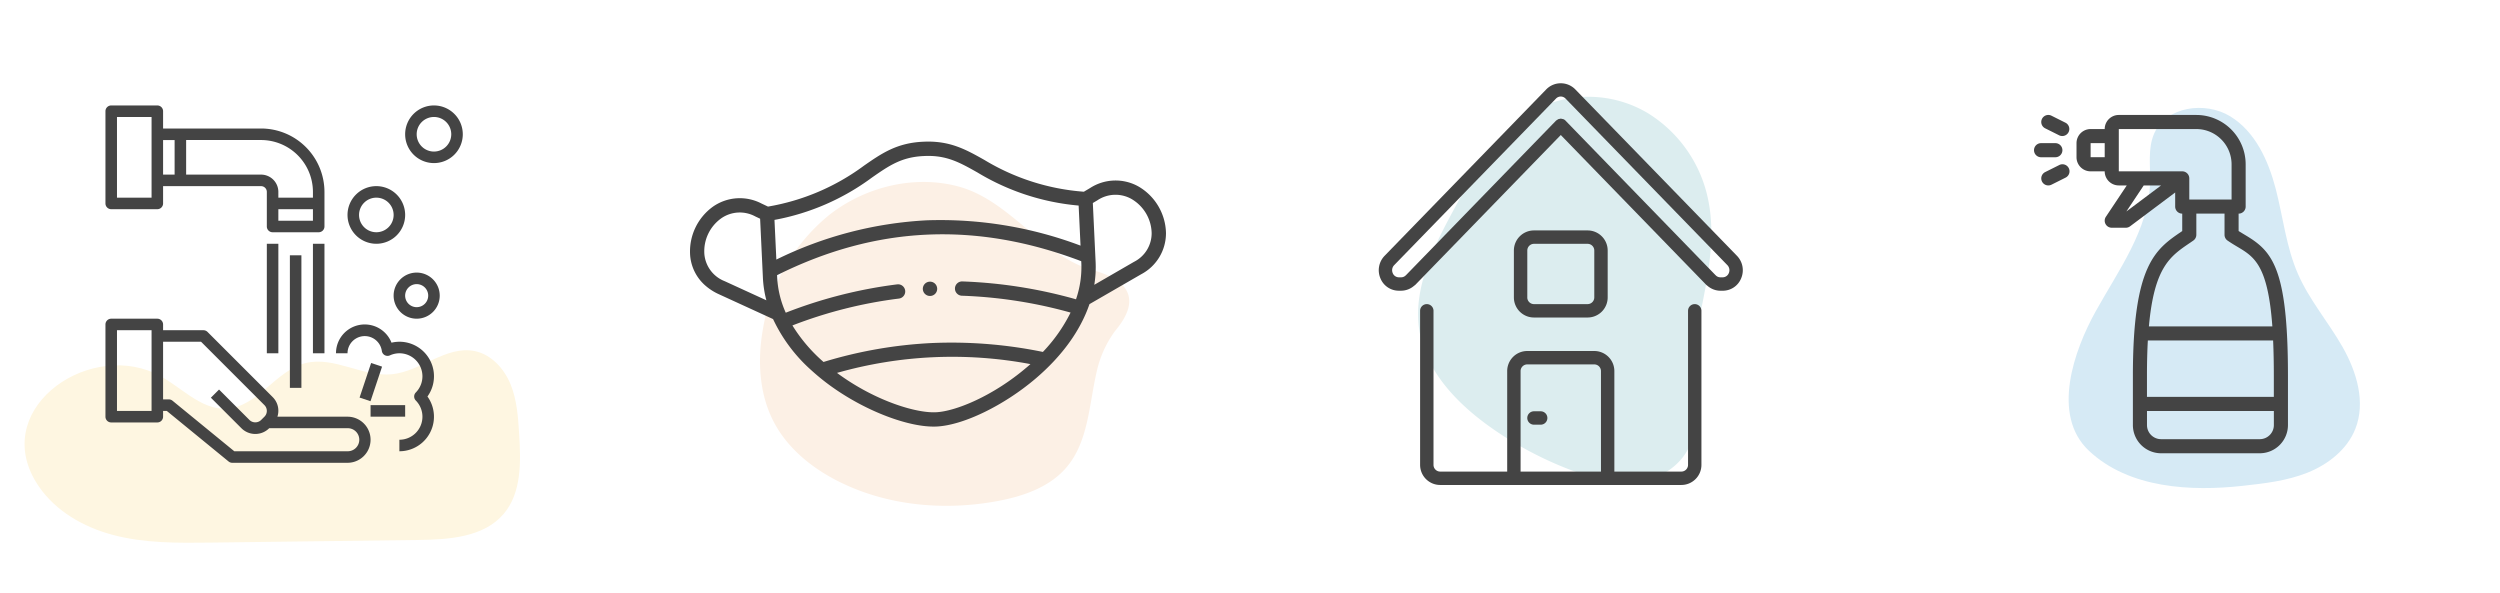 <svg xmlns="http://www.w3.org/2000/svg" xmlns:xlink="http://www.w3.org/1999/xlink" width="492.915" height="116.865" viewBox="0 0 492.915 116.865">
  <defs>
    <filter id="Rectángulo_7421" x="0" y="0" width="116.865" height="116.865" filterUnits="userSpaceOnUse">
      <feOffset dx="4.828" dy="4.828" input="SourceAlpha"/>
      <feGaussianBlur result="blur"/>
      <feFlood flood-color="#002d26" flood-opacity="0.149"/>
      <feComposite operator="in" in2="blur"/>
      <feComposite in="SourceGraphic"/>
    </filter>
    <filter id="Rectángulo_7422" x="126.944" y="0" width="116.865" height="116.865" filterUnits="userSpaceOnUse">
      <feOffset dx="4.828" dy="4.828" input="SourceAlpha"/>
      <feGaussianBlur result="blur-2"/>
      <feFlood flood-color="#002d26" flood-opacity="0.149"/>
      <feComposite operator="in" in2="blur-2"/>
      <feComposite in="SourceGraphic"/>
    </filter>
    <filter id="Rectángulo_7423" x="251.714" y="0" width="116.865" height="116.865" filterUnits="userSpaceOnUse">
      <feOffset dx="4.828" dy="4.828" input="SourceAlpha"/>
      <feGaussianBlur result="blur-3"/>
      <feFlood flood-color="#002d26" flood-opacity="0.149"/>
      <feComposite operator="in" in2="blur-3"/>
      <feComposite in="SourceGraphic"/>
    </filter>
    <filter id="Rectángulo_7424" x="376.05" y="0" width="116.865" height="116.865" filterUnits="userSpaceOnUse">
      <feOffset dx="4.828" dy="4.828" input="SourceAlpha"/>
      <feGaussianBlur result="blur-4"/>
      <feFlood flood-color="#002d26" flood-opacity="0.149"/>
      <feComposite operator="in" in2="blur-4"/>
      <feComposite in="SourceGraphic"/>
    </filter>
  </defs>
  <g id="Grupo_61345" data-name="Grupo 61345" transform="translate(-47.146 -156.446)">
    <g transform="matrix(1, 0, 0, 1, 47.15, 156.45)" filter="url(#Rectángulo_7421)">
      <rect id="Rectángulo_7421-2" data-name="Rectángulo 7421" width="112.037" height="112.037" rx="9.436" transform="translate(0 0)" fill="#fff"/>
    </g>
    <g transform="matrix(1, 0, 0, 1, 47.15, 156.45)" filter="url(#Rectángulo_7422)">
      <rect id="Rectángulo_7422-2" data-name="Rectángulo 7422" width="112.037" height="112.037" rx="9.436" transform="translate(126.94 0)" fill="#fff"/>
    </g>
    <g transform="matrix(1, 0, 0, 1, 47.15, 156.45)" filter="url(#Rectángulo_7423)">
      <rect id="Rectángulo_7423-2" data-name="Rectángulo 7423" width="112.037" height="112.037" rx="9.436" transform="translate(251.71 0)" fill="#fff"/>
    </g>
    <g transform="matrix(1, 0, 0, 1, 47.15, 156.45)" filter="url(#Rectángulo_7424)">
      <rect id="Rectángulo_7424-2" data-name="Rectángulo 7424" width="112.037" height="112.037" rx="9.436" transform="translate(376.05 0)" fill="#fff"/>
    </g>
    <path id="Trazado_120586" data-name="Trazado 120586" d="M77.91,234.616c4.933,2.227,8.933,7.374,14.336,7.011,6.038-.406,9.6-7.512,15.468-8.98,5.607-1.4,11.274,2.77,17.025,2.2,5.706-.565,10.713-5.718,16.33-4.568,3.273.669,5.793,3.447,7.061,6.537s1.493,6.494,1.7,9.829c.345,5.483.5,11.577-3.07,15.754-3.945,4.619-10.81,5.047-16.884,5.124l-40.816.516c-6.508.082-13.114.153-19.4-1.531-5.712-1.53-11.178-4.648-14.524-9.523C45.076,242.323,64.1,228.379,77.91,234.616Z" transform="translate(-0.324 -4.612)" fill="#fef6e1"/>
    <g id="Grupo_61337" data-name="Grupo 61337" transform="translate(67.938 177.237)">
      <path id="Trazado_120587" data-name="Trazado 120587" d="M70.463,199.081h9.091a1.136,1.136,0,0,0,1.136-1.137v-3.408h19.318a1.137,1.137,0,0,1,1.137,1.136v6.818a1.135,1.135,0,0,0,1.136,1.137h9.091a1.136,1.136,0,0,0,1.136-1.137v-6.818a12.515,12.515,0,0,0-12.5-12.5H80.69v-3.409a1.135,1.135,0,0,0-1.136-1.136H70.463a1.135,1.135,0,0,0-1.136,1.136v18.182A1.136,1.136,0,0,0,70.463,199.081Zm32.954,2.272v-2.272h6.819v2.272Zm6.819-5.682v1.136h-6.819v-1.136a3.414,3.414,0,0,0-3.409-3.409H85.235v-6.818h14.772A10.238,10.238,0,0,1,110.236,195.672ZM82.963,185.445v6.818H80.69v-6.818ZM71.6,180.9h6.819v15.908H71.6Z" transform="translate(-69.327 -178.626)" fill="#444"/>
      <path id="Trazado_120588" data-name="Trazado 120588" d="M117.053,242.8H103.23a3.783,3.783,0,0,0-.949-3.88L89.448,226.085a1.132,1.132,0,0,0-.8-.333H80.69v-1.136a1.136,1.136,0,0,0-1.136-1.137H70.463a1.136,1.136,0,0,0-1.136,1.137V242.8a1.135,1.135,0,0,0,1.136,1.136h9.091A1.135,1.135,0,0,0,80.69,242.8v-1.137h.731l12.187,9.971a1.134,1.134,0,0,0,.718.257h22.727a4.545,4.545,0,1,0,0-9.091Zm-38.635-1.137H71.6V225.752h6.819Zm38.635,7.955H94.732l-12.188-9.97a1.132,1.132,0,0,0-.718-.257H80.69V228.024h7.484l12.5,12.5a1.608,1.608,0,0,1,0,2.273l-.666.666a1.648,1.648,0,0,1-2.272,0l-6.015-6.014-1.607,1.607,6.015,6.014a3.879,3.879,0,0,0,5.486,0h15.439a2.273,2.273,0,1,1,0,4.545Z" transform="translate(-69.327 -181.434)" fill="#444"/>
      <path id="Trazado_120589" data-name="Trazado 120589" d="M103.27,207.72h2.272v21.591H103.27Z" transform="translate(-71.452 -180.448)" fill="#444"/>
      <path id="Trazado_120590" data-name="Trazado 120590" d="M108.119,210.145h2.272V236.28h-2.272Z" transform="translate(-71.756 -180.599)" fill="#444"/>
      <path id="Trazado_120591" data-name="Trazado 120591" d="M112.968,207.72h2.272v21.591h-2.272Z" transform="translate(-72.059 -180.448)" fill="#444"/>
      <path id="Trazado_120592" data-name="Trazado 120592" d="M134.484,213.781a4.545,4.545,0,1,0,4.545,4.545A4.55,4.55,0,0,0,134.484,213.781Zm0,6.819a2.273,2.273,0,1,1,2.273-2.273A2.275,2.275,0,0,1,134.484,220.6Z" transform="translate(-73.122 -180.827)" fill="#444"/>
      <path id="Trazado_120593" data-name="Trazado 120593" d="M125.923,206.961a5.682,5.682,0,1,0-5.682-5.682A5.688,5.688,0,0,0,125.923,206.961Zm0-9.091a3.409,3.409,0,1,1-3.408,3.409A3.414,3.414,0,0,1,125.923,197.87Z" transform="translate(-72.515 -179.689)" fill="#444"/>
      <path id="Trazado_120594" data-name="Trazado 120594" d="M138.046,178.626a5.682,5.682,0,1,0,5.682,5.682A5.688,5.688,0,0,0,138.046,178.626Zm0,9.091a3.409,3.409,0,1,1,3.409-3.409A3.414,3.414,0,0,1,138.046,187.717Z" transform="translate(-73.274 -178.626)" fill="#444"/>
      <path id="Trazado_120595" data-name="Trazado 120595" d="M130.316,228.1a6.674,6.674,0,0,0-1.554.185,5.669,5.669,0,0,0-10.945,2.089h2.272a3.4,3.4,0,0,1,6.766-.467,1.133,1.133,0,0,0,.576.839,1.146,1.146,0,0,0,1.019.04,4.5,4.5,0,0,1,1.866-.412,4.541,4.541,0,0,1,3.24,7.727,1.135,1.135,0,0,0,0,1.591,4.541,4.541,0,0,1-3.24,7.728v2.272a6.814,6.814,0,0,0,5.534-10.795,6.814,6.814,0,0,0-5.534-10.8Z" transform="translate(-72.363 -181.51)" fill="#444"/>
      <path id="Trazado_120596" data-name="Trazado 120596" d="M122.777,239.616l2.278-6.82,2.156.72-2.279,6.821Z" transform="translate(-72.673 -182.018)" fill="#444"/>
      <path id="Trazado_120597" data-name="Trazado 120597" d="M125.09,241.663h6.819v2.273H125.09Z" transform="translate(-72.818 -182.573)" fill="#444"/>
    </g>
    <path id="Trazado_120598" data-name="Trazado 120598" d="M273.38,232.146c-1.5,6.476-1.626,13.722-5.913,18.8-3.337,3.957-8.576,5.751-13.665,6.695-10.446,1.938-21.576.941-31.1-3.772-5.264-2.606-10.092-6.445-12.869-11.62-2.955-5.5-3.357-12.1-2.3-18.254a36.909,36.909,0,0,1,13.155-22.8c7.074-5.525,16.695-7.908,25.37-5.6,10.339,2.747,16.568,13.779,26.6,16.525,12.24,3.351,5.276,10.746,4.207,12.18A21.329,21.329,0,0,0,273.38,232.146Z" transform="translate(-10.009 -2.397)" fill="#fcf0e5"/>
    <g id="Grupo_61338" data-name="Grupo 61338" transform="translate(183.177 184.369)">
      <path id="Trazado_120599" data-name="Trazado 120599" d="M281.223,212.389a9.143,9.143,0,0,0,4.9-8.137,10.887,10.887,0,0,0-5.375-9.145,9.235,9.235,0,0,0-9.591.279l-1.225.726a44.228,44.228,0,0,1-19.6-6.258c-3.678-2.071-6.855-3.858-12.065-3.6-5.217.23-8.211,2.308-11.678,4.714a44.219,44.219,0,0,1-18.934,8.076l-1.284-.607a9.232,9.232,0,0,0-9.573.622,10.889,10.889,0,0,0-4.493,9.613,8.8,8.8,0,0,0,2.882,5.841,10.724,10.724,0,0,0,2.762,1.8l10.687,4.9.017.007a31.242,31.242,0,0,0,7.619,10.158,43.36,43.36,0,0,0,4.29,3.422c6.733,4.727,15.1,7.855,20.349,7.608s13.288-4.15,19.547-9.489c5.219-4.453,8.817-9.473,10.578-14.643l.012-.006Zm-53.031-19.1c3.362-2.333,5.792-4.02,10.2-4.214,4.4-.222,6.982,1.229,10.549,3.236a46.354,46.354,0,0,0,19.961,6.53l.372,7.9a78.333,78.333,0,0,0-30.314-4.992A75.978,75.978,0,0,0,209.3,209.49l-.369-7.822a46.358,46.358,0,0,0,19.259-8.378Zm-29.073,20.464a6.314,6.314,0,0,1-4.01-5.33,7.987,7.987,0,0,1,3.3-7.048,6.4,6.4,0,0,1,6.753-.384l.938.443.55,11.659a21.438,21.438,0,0,0,.683,4.425Zm59.5,17.023c-6.5,5.543-13.9,8.632-17.85,8.817s-11.607-2.192-18.6-7.1c-.292-.205-.6-.426-.911-.659A83.056,83.056,0,0,1,259.4,230.1q-.4.359-.777.68Zm3.231-3.077a89.448,89.448,0,0,0-21.767-1.758,87.4,87.4,0,0,0-21.482,3.737,31.394,31.394,0,0,1-6.131-7.2,88.359,88.359,0,0,1,21-5.3,1.41,1.41,0,1,0-.339-2.8,91.282,91.282,0,0,0-21.976,5.589,19.4,19.4,0,0,1-1.695-7l-.02-.4c19.541-9.741,39.178-10.644,59.975-2.757l.016.327a19.451,19.451,0,0,1-1.048,7.186A94.3,94.3,0,0,0,246,213.8a1.41,1.41,0,1,0-.087,2.818,91.314,91.314,0,0,1,21.4,3.322,31.445,31.445,0,0,1-5.458,7.758Zm10.138-13.233a21.518,21.518,0,0,0,.262-4.47l-.058-1.219v-.006l-.492-10.433.889-.528a6.408,6.408,0,0,1,6.763-.251,7.983,7.983,0,0,1,3.945,6.7,6.312,6.312,0,0,1-3.49,5.683Z" transform="translate(-192.262 -186.234)" fill="#444"/>
      <path id="Trazado_120600" data-name="Trazado 120600" d="M242.611,215.69a1.41,1.41,0,1,0,.157,2.815h.006a1.41,1.41,0,0,0-.162-2.815Z" transform="translate(-195.331 -188.078)" fill="#444"/>
    </g>
    <path id="Trazado_120601" data-name="Trazado 120601" d="M399.917,242.126c.918-7.472-.383-14.985,1.113-22.362s3.086-14.979,1.644-22.366a26.162,26.162,0,0,0-11.948-17.365,22.841,22.841,0,0,0-20.833-1.328c-8.22,3.779-13.058,12.252-17.361,20.209-4.058,7.5-8.248,15.734-6.834,24.146,1.309,7.776,7.208,13.992,13.6,18.611a71.194,71.194,0,0,0,23.243,10.982C388.294,254.2,398.75,251.622,399.917,242.126Z" transform="translate(-18.675 -1.274)" fill="#dcedef"/>
    <g id="Grupo_61341" data-name="Grupo 61341" transform="translate(318.992 172.863)">
      <g id="Grupo_61340" data-name="Grupo 61340">
        <g id="Grupo_61339" data-name="Grupo 61339">
          <path id="Trazado_120602" data-name="Trazado 120602" d="M399.992,220.412a1.321,1.321,0,0,0-1.321,1.321v30.376a1.321,1.321,0,0,1-1.321,1.321H384.144V233.619a3.962,3.962,0,0,0-3.962-3.962H366.975a3.962,3.962,0,0,0-3.961,3.962V253.43H349.806a1.321,1.321,0,0,1-1.321-1.321V221.733a1.321,1.321,0,1,0-2.642,0v30.376a3.962,3.962,0,0,0,3.962,3.961h47.544a3.962,3.962,0,0,0,3.962-3.961V221.733A1.321,1.321,0,0,0,399.992,220.412ZM381.5,253.43H365.654V233.619a1.321,1.321,0,0,1,1.321-1.321h13.207a1.321,1.321,0,0,1,1.321,1.321V253.43Z" transform="translate(-337.693 -176.868)" fill="#444"/>
          <path id="Trazado_120603" data-name="Trazado 120603" d="M407.772,207.98l-31.924-32.862a4,4,0,0,0-5.629,0L338.3,207.98a4.079,4.079,0,0,0-.823,4.443,3.907,3.907,0,0,0,3.634,2.439h.452a3.927,3.927,0,0,0,2.562-.983,1.838,1.838,0,0,0,.264-.209l28.645-29.507L401.7,213.686a1.855,1.855,0,0,0,.247.2,3.93,3.93,0,0,0,2.558.98h.451a3.907,3.907,0,0,0,3.639-2.439A4.079,4.079,0,0,0,407.772,207.98Zm-1.61,3.416a1.308,1.308,0,0,1-1.206.825h-.451a1.277,1.277,0,0,1-.925-.4c-.008-.011-.023-.013-.033-.023a.323.323,0,0,0-.03-.034l-29.536-30.421-.016-.011-.007-.02a1.067,1.067,0,0,0-.675-.326.713.713,0,0,0-.491,0,1.243,1.243,0,0,0-.249.053,31.847,31.847,0,0,0-.426.273l-.01.016-.016.01-29.543,30.426c-.012.009-.017.022-.029.032a.189.189,0,0,0-.035.024,1.271,1.271,0,0,1-.924.4h-.449a1.307,1.307,0,0,1-1.206-.825,1.436,1.436,0,0,1,.284-1.576h0l31.923-32.861a1.3,1.3,0,0,1,1.841,0l31.928,32.861A1.436,1.436,0,0,1,406.163,211.4Z" transform="translate(-337.149 -173.96)" fill="#444"/>
          <path id="Trazado_120604" data-name="Trazado 120604" d="M380.1,222.083a3.962,3.962,0,0,0,3.962-3.962v-9.245a3.962,3.962,0,0,0-3.962-3.962H369.53a3.963,3.963,0,0,0-3.962,3.962v9.245a3.963,3.963,0,0,0,3.962,3.962Zm-11.886-3.962v-9.245a1.321,1.321,0,0,1,1.321-1.321H380.1a1.32,1.32,0,0,1,1.321,1.321v9.245a1.321,1.321,0,0,1-1.321,1.321H369.53A1.321,1.321,0,0,1,368.21,218.121Z" transform="translate(-338.928 -175.898)" fill="#444"/>
          <path id="Trazado_120605" data-name="Trazado 120605" d="M371.028,242.954h-1.321a1.321,1.321,0,1,0,0,2.642h1.321a1.321,1.321,0,1,0,0-2.642Z" transform="translate(-339.105 -178.279)" fill="#444"/>
        </g>
      </g>
    </g>
    <path id="Trazado_120606" data-name="Trazado 120606" d="M487.575,219.271c4.511-8.136,10.457-16.125,10.733-25.422.1-3.27-.5-6.71.83-9.7,2.355-5.279,10.014-6.364,14.952-3.359s7.542,8.721,8.994,14.317,2.062,11.455,4.376,16.753c2.255,5.166,6.011,9.519,8.8,14.418s4.6,10.9,2.52,16.147c-1.612,4.071-5.355,7-9.42,8.63s-8.481,2.125-12.833,2.606c-10.053,1.111-22.338.542-30.272-6.917C478.736,239.675,483.361,226.87,487.575,219.271Z" transform="translate(-27.242 -1.421)" fill="#d6eaf5"/>
    <g id="Grupo_61344" data-name="Grupo 61344" transform="translate(448.224 179.112)">
      <g id="Grupo_61343" data-name="Grupo 61343">
        <g id="Grupo_61342" data-name="Grupo 61342">
          <path id="Trazado_120607" data-name="Trazado 120607" d="M517.1,204.26c-.4-.238-.811-.484-1.229-.75l0-3.428h0a1.389,1.389,0,0,0,1.389-1.39v-8.338a9.739,9.739,0,0,0-9.727-9.727H492.246a2.782,2.782,0,0,0-2.779,2.779h-2.778a2.782,2.782,0,0,0-2.779,2.779v2.779a2.782,2.782,0,0,0,2.779,2.779h2.778a2.783,2.783,0,0,0,2.779,2.779h1.573L489.7,200.7a1.391,1.391,0,0,0,1.157,2.161h2.779a1.382,1.382,0,0,0,.833-.278l8.894-6.67v2.779a1.389,1.389,0,0,0,1.39,1.39v3.436l-.147.1c-5.141,3.5-9.581,6.529-9.581,28.424v9.728a5.565,5.565,0,0,0,5.559,5.559H520.04a5.565,5.565,0,0,0,5.559-5.559v-9.728C525.6,210.435,522.368,207.408,517.1,204.26Zm-27.631-15.3h-2.778v-2.779h2.778v2.779Zm4.267,10.7,3.425-5.138h3.426Zm-1.488-7.917v-8.338h15.287a6.956,6.956,0,0,1,6.948,6.948V197.3h-8.338v-4.17a1.389,1.389,0,0,0-1.389-1.389Zm13.924,14.172.763-.522a1.387,1.387,0,0,0,.6-1.144v-4.169h5.559l0,4.17a1.385,1.385,0,0,0,.6,1.144c.676.469,1.338.866,1.984,1.251,3.266,1.951,5.968,3.581,6.845,15.669h-24.34C499.225,210.651,502.374,208.5,506.17,205.916Zm16.649,35.856a2.782,2.782,0,0,1-2.779,2.779H500.584a2.782,2.782,0,0,1-2.779-2.779v-2.779h25.014Zm0-5.559H497.8v-4.17c0-2.594.061-4.894.174-6.948h24.7c.091,2.052.14,4.351.14,6.948v4.17Z" transform="translate(-475.57 -180.626)" fill="#444"/>
          <path id="Trazado_120608" data-name="Trazado 120608" d="M480.572,187.945a1.389,1.389,0,0,0-1.389-1.389H476.4a1.39,1.39,0,1,0,0,2.779h2.779A1.389,1.389,0,0,0,480.572,187.945Z" transform="translate(-475.013 -180.997)" fill="#444"/>
          <path id="Trazado_120609" data-name="Trazado 120609" d="M477.264,183.259l2.777,1.389a1.39,1.39,0,0,0,1.243-2.486l-2.777-1.39a1.39,1.39,0,0,0-1.244,2.487Z" transform="translate(-475.106 -180.626)" fill="#444"/>
          <path id="Trazado_120610" data-name="Trazado 120610" d="M480.043,191.15l-2.779,1.389a1.39,1.39,0,0,0,.622,2.633,1.414,1.414,0,0,0,.621-.146l2.779-1.39a1.39,1.39,0,1,0-1.244-2.486Z" transform="translate(-475.106 -181.276)" fill="#444"/>
        </g>
      </g>
    </g>
  </g>
</svg>
